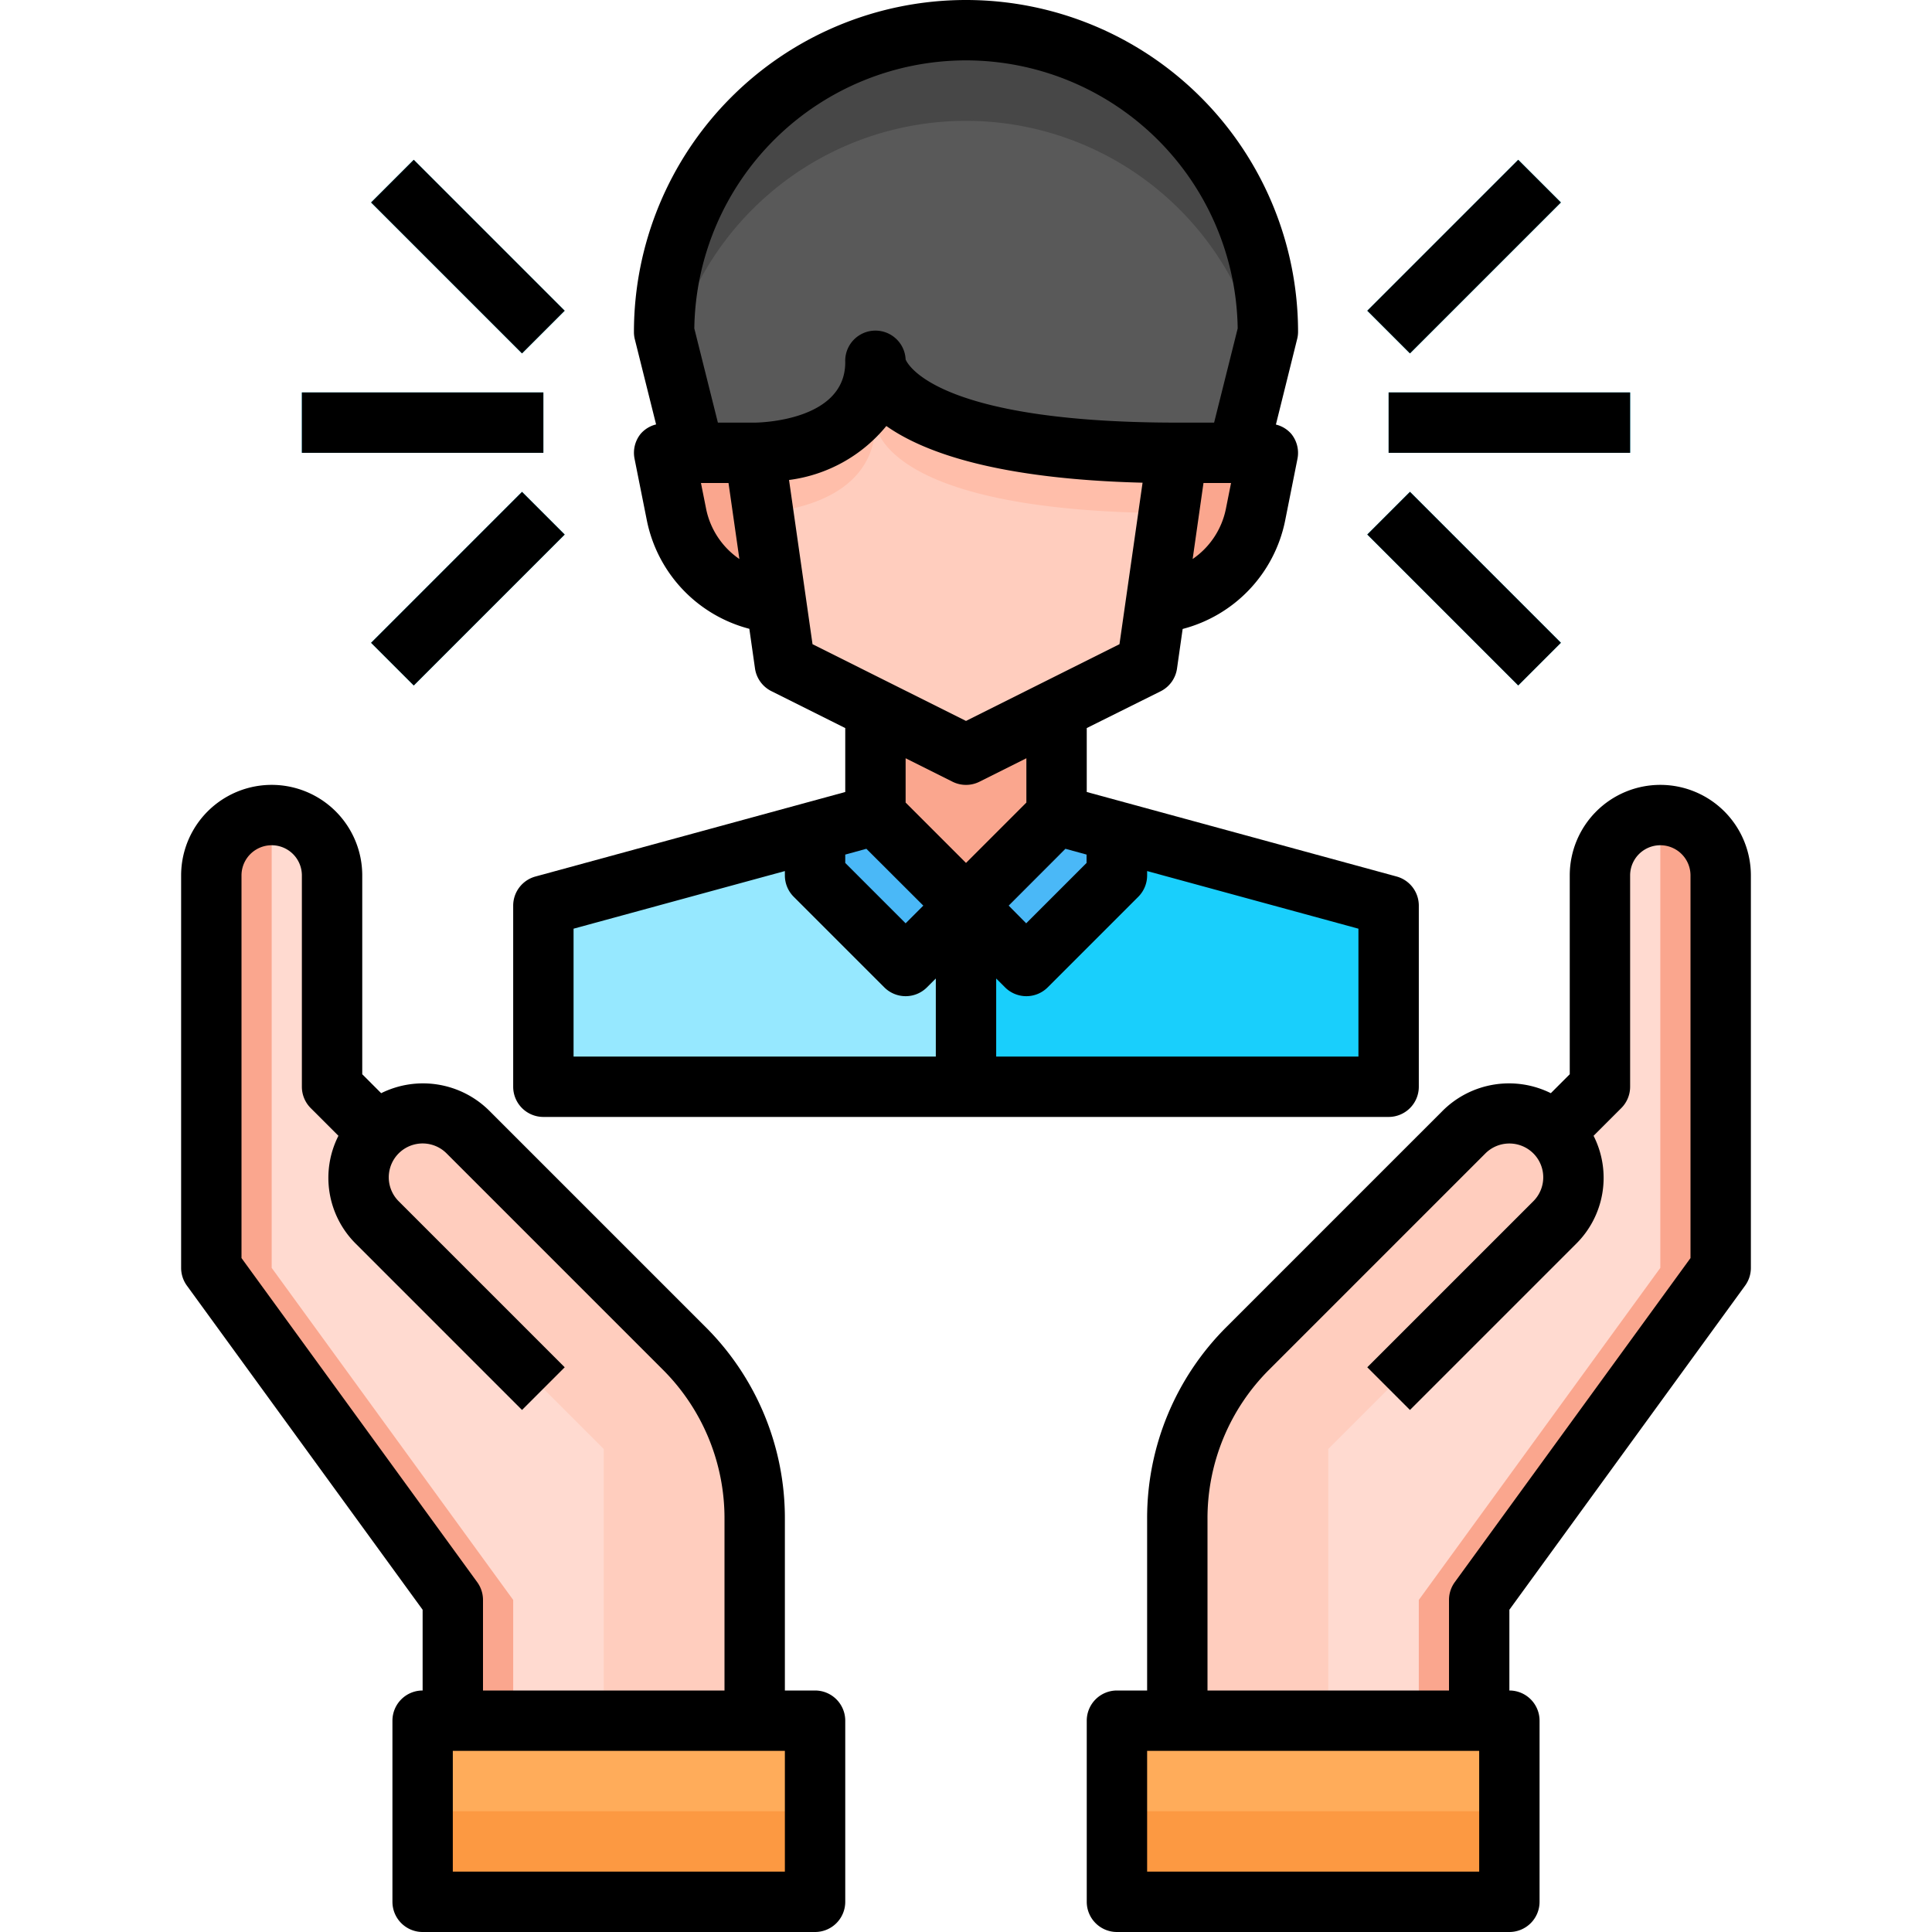 <svg xmlns="http://www.w3.org/2000/svg" viewBox="0 0 64 64"><g id="_27-support" data-name="27-support"><path d="M25,15l.71,4.99a3.665,3.665,0,0,1-3.3-2.93L22,15h3Z" style="fill:#faa68e"/><path d="M41,15h1l-.41,2.06a3.665,3.665,0,0,1-3.3,2.93L39,15Z" style="fill:#faa68e"/><polygon points="37 27.55 37 29 34 32 32 30 35 27 37 27.55" style="fill:#4ab8f7"/><polygon points="32 30 30 32 27 29 27 27.55 29 27 32 30" style="fill:#4ab8f7"/><polygon points="46 30 46 36 32 36 32 30 34 32 37 29 37 27.55 46 30" style="fill:#19cffc"/><polygon points="32 30 32 36 18 36 18 30 27 27.55 27 29 30 32 32 30" style="fill:#96e8ff"/><polygon points="35 23.5 35 27 32 30 29 27 29 23.5 32 25 35 23.5" style="fill:#faa68e"/><path d="M39,15l-.71,4.99L38,22l-3,1.5L32,25l-3-1.5L26,22l-.29-2.01L25,15s4,0,4-3C29,12,29,15,39,15Z" style="fill:#ffcdbe"/><path d="M29,14s.006,2.94,9.716,3L39,15c-10,0-10-3-10-3,0,3-4,3-4,3l.283,1.986C26.186,16.922,29,16.52,29,14Z" style="fill:#ffbeaa"/><path d="M42,11l-1,4H39c-10,0-10-3-10-3,0,3-4,3-4,3H23l-1-4a10,10,0,0,1,20,0Z" style="fill:#595959"/><path d="M24.93,6.93A10,10,0,0,1,41.775,11.9L42,11a10,10,0,0,0-20,0l.225.9A9.989,9.989,0,0,1,24.93,6.93Z" style="fill:#474747"/><rect x="46" y="13" width="8" height="2" style="fill:#19cffc"/><rect x="44.964" y="7.5" width="7.071" height="2" transform="translate(8.195 36.784) rotate(-45)" style="fill:#19cffc"/><rect x="47.5" y="15.964" width="2" height="7.071" transform="translate(0.417 40.006) rotate(-45)" style="fill:#19cffc"/><rect x="10" y="13" width="8" height="2" style="fill:#19cffc"/><rect x="14.5" y="4.964" width="2" height="7.071" transform="translate(-1.471 13.45) rotate(-45)" style="fill:#19cffc"/><rect x="11.964" y="18.5" width="7.071" height="2" transform="translate(-9.249 16.672) rotate(-45)" style="fill:#19cffc"/><path d="M12.5,37.5a2.118,2.118,0,0,1,3,0l7.16,7.16A7.985,7.985,0,0,1,25,50.31V57H15V53L7,42V29a2.015,2.015,0,0,1,2-2,2.006,2.006,0,0,1,2,2v7Z" style="fill:#ffcdbe"/><path d="M51.5,37.5,53,36V29a2.006,2.006,0,0,1,2-2,2.015,2.015,0,0,1,2,2V42L49,53v4H39V50.31a7.985,7.985,0,0,1,2.34-5.65L48.5,37.5A2.118,2.118,0,0,1,51.5,37.5Z" style="fill:#ffcdbe"/><polygon points="50 57 50 63 37 63 37 57 39 57 49 57 50 57" style="fill:#ffac5a"/><polygon points="27 57 27 63 14 63 14 57 15 57 25 57 27 57" style="fill:#ffac5a"/><polygon points="27 60 27 63 14 63 14 60 15 60 25 60 27 60" style="fill:#fc9942"/><polygon points="50 60 50 63 37 63 37 60 38 60 48 60 50 60" style="fill:#fc9942"/><path d="M20,48v9H15V53L7,42V29a2.015,2.015,0,0,1,2-2,2.006,2.006,0,0,1,2,2v7l1.5,1.5a2.125,2.125,0,0,0,0,3L18,46Z" style="fill:#ffdad0"/><path d="M57,29V42L49,53v4H44V48l2-2,5.5-5.5a2.125,2.125,0,0,0,0-3L53,36V29a2.006,2.006,0,0,1,2-2,2.015,2.015,0,0,1,2,2Z" style="fill:#ffdad0"/><path d="M57,29V42L49,53v4H47V53l8-11V27a2.015,2.015,0,0,1,2,2Z" style="fill:#faa68e"/><path d="M17,53v4H15V53L7,42V29a2.015,2.015,0,0,1,2-2V42Z" style="fill:#faa68e"/><path d="M27,56H26V50.313a8.937,8.937,0,0,0-2.636-6.363l-7.157-7.157a3.115,3.115,0,0,0-3.58-.58L12,35.586V29a3,3,0,0,0-6,0V42a1,1,0,0,0,.191.588L14,53.325V56a1,1,0,0,0-1,1v6a1,1,0,0,0,1,1H27a1,1,0,0,0,1-1V57A1,1,0,0,0,27,56ZM15.809,52.412,8,41.675V29a1,1,0,0,1,2,0v7a1,1,0,0,0,.293.707l.918.918a3.077,3.077,0,0,0,.582,3.582l5.5,5.5,1.414-1.414-5.5-5.5a1.121,1.121,0,0,1,1.586-1.586l7.157,7.157A6.954,6.954,0,0,1,24,50.313V56H16V53A1,1,0,0,0,15.809,52.412ZM26,62H15V58H26Z"/><path d="M55,26a3,3,0,0,0-3,3v6.586l-.627.627a3.115,3.115,0,0,0-3.58.58L40.636,43.95A8.937,8.937,0,0,0,38,50.313V56H37a1,1,0,0,0-1,1v6a1,1,0,0,0,1,1H50a1,1,0,0,0,1-1V57a1,1,0,0,0-1-1V53.325l7.809-10.737A1,1,0,0,0,58,42V29A3,3,0,0,0,55,26ZM49,62H38V58H49Zm7-20.325L48.191,52.412A1,1,0,0,0,48,53v3H40V50.313a6.954,6.954,0,0,1,2.05-4.949l7.157-7.157a1.125,1.125,0,0,1,1.586,0,1.12,1.12,0,0,1,0,1.586l-5.5,5.5,1.414,1.414,5.5-5.5a3.077,3.077,0,0,0,.582-3.582l.918-.918A1,1,0,0,0,54,36V29a1,1,0,0,1,2,0Z"/><path d="M21.734,14.06a.98.98,0,0,0-.507.306,1,1,0,0,0-.207.83l.411,2.059a4.661,4.661,0,0,0,3.392,3.575l.187,1.312a1,1,0,0,0,.543.753L28,24.118v2.118l-10.263,2.8A1,1,0,0,0,17,30v6a1,1,0,0,0,1,1H46a1,1,0,0,0,1-1V30a1,1,0,0,0-.737-.965L36,26.236V24.118L38.447,22.9a1,1,0,0,0,.543-.753l.187-1.312a4.661,4.661,0,0,0,3.392-3.575L42.98,15.2a1,1,0,0,0-.207-.83.98.98,0,0,0-.507-.306l.7-2.818A.984.984,0,0,0,43,11a11,11,0,0,0-22,0,.984.984,0,0,0,.03.242Zm1.658,2.8L23.22,16h.913l.36,2.518A2.651,2.651,0,0,1,23.392,16.862ZM28.7,28.117,30.586,30,30,30.586l-2-2v-.277Zm6.594,0,.7.192v.277l-2,2L33.414,30ZM19,30.764l7-1.909V29a1,1,0,0,0,.293.707l3,3a1,1,0,0,0,1.414,0L31,32.414V35H19ZM45,35H33V32.414l.293.293a1,1,0,0,0,1.414,0l3-3A1,1,0,0,0,38,29v-.145l7,1.909ZM34,26.586l-2,2-2-2V25.118l1.553.777a1,1,0,0,0,.894,0L34,25.118Zm3.084-5.246L32,23.882,26.916,21.34,26.138,15.9a4.99,4.99,0,0,0,3.223-1.788c1.278.9,3.743,1.758,8.488,1.878Zm3.524-4.478a2.651,2.651,0,0,1-1.1,1.656L39.867,16h.913ZM32,2a9.01,9.01,0,0,1,9,8.88L40.219,14H39c-7.981,0-8.943-1.942-9-2.094A1,1,0,0,0,28,12c0,1.959-2.88,2-3,2H23.781L23,10.88A9.01,9.01,0,0,1,32,2Z"/><rect x="46" y="13" width="8" height="2"/><rect x="44.964" y="7.5" width="7.071" height="2" transform="translate(8.195 36.784) rotate(-45)"/><rect x="47.5" y="15.964" width="2" height="7.071" transform="translate(0.417 40.006) rotate(-45)"/><rect x="10" y="13" width="8" height="2"/><rect x="14.5" y="4.964" width="2" height="7.071" transform="translate(-1.471 13.45) rotate(-45)"/><rect x="11.964" y="18.5" width="7.071" height="2" transform="translate(-9.249 16.672) rotate(-45)"/></g></svg>